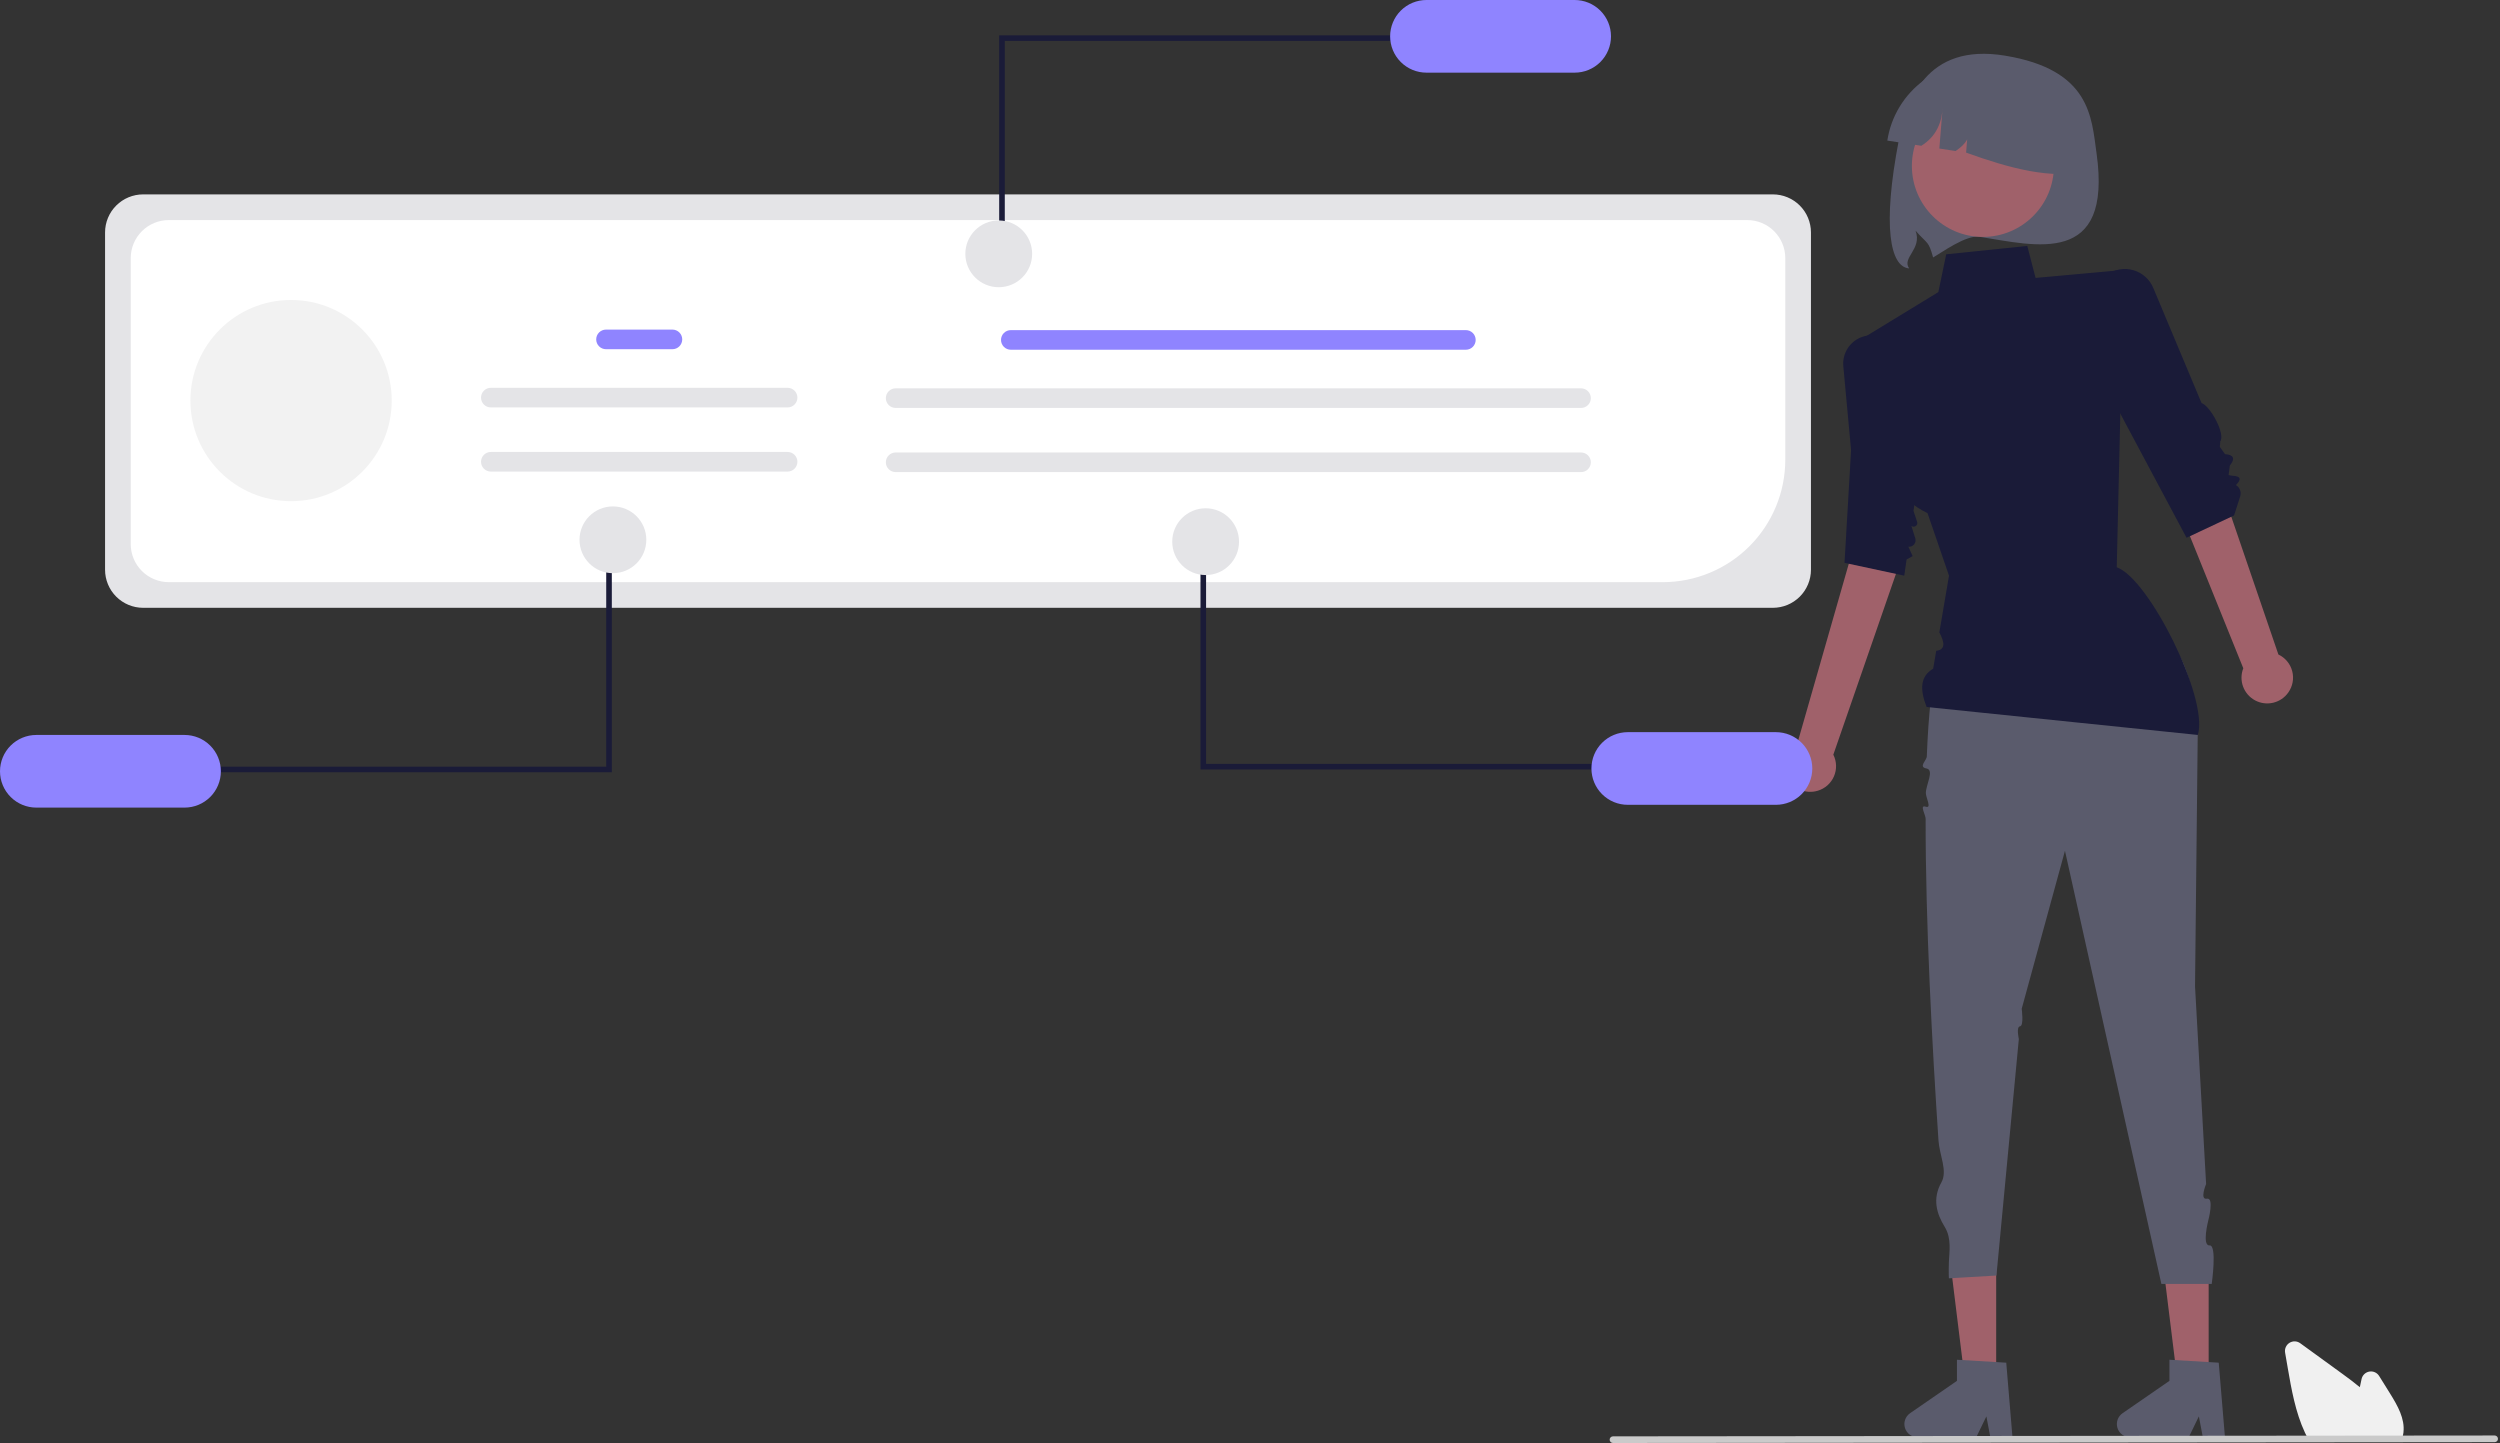 <svg width="693" height="400" viewBox="0 0 693 400" fill="none" xmlns="http://www.w3.org/2000/svg">
    <rect x="0" y="0" width="693" height="400" fill="#333333" stroke="none"/>
    <g clip-path="url(#clip0_1388_30647)">
        <path d="M581.158 42.46C585.622 74.022 564.279 68.076 548.712 65.636C545.003 65.053 538.206 70.039 535.862 71.37C534.546 66.695 534.468 67.868 530.998 63.961C532.869 69.102 527.112 71.393 529.209 74.399C523.998 74.029 521.693 62.941 526.369 38.763C528.426 28.124 533.791 11.819 555.756 15.422C579.552 19.327 579.76 32.578 581.158 42.46Z"
              fill="#5A5B6C"/>
        <path d="M549.661 65.67C560.533 65.67 569.346 56.861 569.346 45.994C569.346 35.127 560.533 26.317 549.661 26.317C538.788 26.317 529.975 35.127 529.975 45.994C529.975 56.861 538.788 65.67 549.661 65.67Z"
              fill="#A0616A"/>
        <path d="M523.164 38.973L532.594 40.413C536.753 37.809 538.337 33.947 538.534 29.405L537.586 41.175L542.093 41.864C545.035 39.902 546.35 37.778 545.558 35.443L545.005 42.309C557.019 46.635 568.664 49.826 578.495 47.424C579.002 44.111 578.85 40.731 578.05 37.477C577.249 34.223 575.816 31.158 573.83 28.457C571.845 25.757 569.347 23.474 566.478 21.738C563.61 20.003 560.428 18.849 557.113 18.343L552.26 17.601C548.946 17.095 545.564 17.246 542.308 18.046C539.052 18.846 535.986 20.279 533.284 22.264C530.582 24.248 528.298 26.745 526.562 29.612C524.825 32.479 523.671 35.66 523.164 38.973Z"
              fill="#5A5B6C"/>
        <path d="M491.45 168.485H39.67C36.874 168.481 34.193 167.37 32.216 165.393C30.238 163.417 29.126 160.737 29.123 157.943V64.426C29.126 61.631 30.238 58.952 32.216 56.976C34.193 54.999 36.874 53.888 39.67 53.884H491.45C494.246 53.888 496.927 54.999 498.904 56.976C500.881 58.952 501.994 61.631 501.997 64.426V157.942C501.994 160.737 500.881 163.417 498.904 165.393C496.927 167.37 494.246 168.481 491.45 168.485Z"
              fill="#E4E4E7"/>
        <path d="M460.957 161.374H46.786C43.989 161.371 41.309 160.259 39.331 158.283C37.354 156.306 36.242 153.627 36.239 150.832V71.543C36.242 68.748 37.354 66.068 39.331 64.092C41.309 62.116 43.989 61.004 46.786 61.001H484.336C487.132 61.004 489.813 62.116 491.79 64.092C493.767 66.068 494.879 68.748 494.883 71.543V127.465C494.873 136.455 491.295 145.074 484.935 151.431C478.575 157.788 469.952 161.364 460.957 161.374Z"
              fill="white"/>
        <path d="M406.337 96.946H280.202C279.48 96.946 278.788 96.66 278.278 96.15C277.768 95.64 277.481 94.948 277.481 94.227C277.481 93.506 277.768 92.815 278.278 92.305C278.788 91.795 279.48 91.508 280.202 91.508H406.337C407.058 91.508 407.75 91.795 408.26 92.305C408.77 92.815 409.057 93.506 409.057 94.227C409.057 94.948 408.77 95.64 408.26 96.15C407.75 96.66 407.058 96.946 406.337 96.946Z"
              fill="#8F84FF"/>
        <path d="M438.263 113.084H248.276C247.554 113.084 246.862 112.797 246.352 112.288C245.842 111.778 245.556 111.086 245.556 110.365C245.556 109.644 245.842 108.952 246.352 108.443C246.862 107.933 247.554 107.646 248.276 107.646H438.263C438.984 107.646 439.676 107.933 440.186 108.443C440.696 108.952 440.983 109.644 440.983 110.365C440.983 111.086 440.696 111.778 440.186 112.288C439.676 112.797 438.984 113.084 438.263 113.084Z"
              fill="#E4E4E7"/>
        <path d="M438.263 130.866H248.276C247.554 130.866 246.862 130.58 246.352 130.07C245.842 129.56 245.556 128.868 245.556 128.147C245.556 127.426 245.842 126.735 246.352 126.225C246.862 125.715 247.554 125.428 248.276 125.428H438.263C438.984 125.428 439.676 125.715 440.186 126.225C440.696 126.735 440.983 127.426 440.983 128.147C440.983 128.868 440.696 129.56 440.186 130.07C439.676 130.58 438.984 130.866 438.263 130.866Z"
              fill="#E4E4E7"/>
        <path d="M278.525 69.48H276.975V9.8H389.085V11.349H278.525V69.48Z" fill="#1A1B38"/>
        <path d="M436.494 -3.05176e-05H395.419C392.747 -3.05176e-05 390.184 1.061 388.295 2.949C386.405 4.838 385.344 7.399 385.344 10.07C385.344 12.741 386.405 15.302 388.295 17.191C390.184 19.079 392.747 20.14 395.419 20.14H436.494C439.166 20.14 441.729 19.079 443.619 17.191C445.508 15.302 446.569 12.741 446.569 10.07C446.569 7.399 445.508 4.838 443.619 2.949C441.729 1.061 439.166 -3.05176e-05 436.494 -3.05176e-05Z"
              fill="#8F84FF"/>
        <path d="M276.85 79.617C281.964 79.617 286.109 75.474 286.109 70.364C286.109 65.253 281.964 61.11 276.85 61.11C271.737 61.11 267.592 65.253 267.592 70.364C267.592 75.474 271.737 79.617 276.85 79.617Z"
              fill="#E4E4E7"/>
        <path d="M612.242 383.591H603.687L599.616 350.612H612.242V383.591Z" fill="#A0616A"/>
        <path d="M616.757 398.405H610.622L609.527 392.616L606.723 398.405H590.452C589.672 398.405 588.913 398.156 588.284 397.694C587.656 397.232 587.192 396.581 586.96 395.837C586.728 395.093 586.74 394.294 586.994 393.557C587.249 392.82 587.732 392.184 588.374 391.741L601.367 382.772V376.919L615.033 377.735L616.757 398.405Z"
              fill="#5A5B6C"/>
        <path d="M553.341 383.591H544.787L540.715 350.612H553.341V383.591Z" fill="#A0616A"/>
        <path d="M557.856 398.405H551.721L550.626 392.616L547.822 398.405H531.552C530.772 398.405 530.012 398.156 529.384 397.694C528.756 397.232 528.292 396.581 528.06 395.837C527.827 395.093 527.839 394.294 528.094 393.557C528.348 392.82 528.831 392.184 529.473 391.741L542.466 382.772V376.919L556.133 377.735L557.856 398.405Z"
              fill="#5A5B6C"/>
        <path d="M634.32 191.954C634.921 191.109 635.33 190.142 635.517 189.122C635.705 188.102 635.666 187.053 635.404 186.05C635.142 185.046 634.663 184.113 634.001 183.314C633.338 182.516 632.509 181.872 631.571 181.429L610.717 120.424L598.292 126.943L621.841 185.241C621.2 186.865 621.178 188.668 621.778 190.308C622.378 191.948 623.559 193.31 625.097 194.138C626.636 194.965 628.424 195.2 630.124 194.797C631.824 194.395 633.317 193.383 634.32 191.954Z"
              fill="#A0616A"/>
        <path d="M503.889 219.187C504.883 218.891 505.8 218.38 506.576 217.691C507.351 217.002 507.966 216.151 508.376 215.199C508.787 214.246 508.984 213.216 508.953 212.179C508.923 211.142 508.665 210.125 508.198 209.199L529.296 148.278L515.489 145.779L498.18 206.223C496.675 207.109 495.548 208.517 495.013 210.179C494.477 211.841 494.57 213.641 495.273 215.239C495.977 216.837 497.243 218.122 498.831 218.85C500.419 219.577 502.218 219.697 503.889 219.187Z"
              fill="#A0616A"/>
        <path d="M537.163 182.814C537.163 182.814 592.183 168.773 589.864 173.518C589.864 173.518 606.851 168.263 609.211 203.298L608.464 273.446L611.534 328.209C611.534 328.209 609.663 332.667 611.762 332.277C613.861 331.888 612.107 338.428 612.107 338.428C612.107 338.428 610.339 345.389 612.488 345.223C614.636 345.056 613.086 355.901 613.086 355.901H599.136L572.407 235.834L560.413 279.643C560.413 279.643 561.073 284.338 559.955 284.486C558.836 284.635 559.621 288.01 559.621 288.01L559.201 292.445L553.411 353.577L540.236 354.352C540.236 354.352 540.132 353.011 540.236 349.704C540.312 347.248 541.069 343.324 539.075 340.089C536.861 336.496 535.576 332.34 538.154 327.763C539.939 324.594 537.62 320.23 537.344 316.106C535.603 290.086 533.731 255.362 533.786 226.982C533.788 225.849 532.017 223.018 533.801 223.616C535.585 224.213 533.825 221.061 533.844 219.808C533.878 217.484 536.278 213.432 533.994 213.013C531.71 212.594 534.066 210.785 534.109 209.698C534.559 198.222 535.51 188.773 537.163 182.814Z"
              fill="#5A5B6C"/>
        <path d="M561.963 68.168L539.488 70.492L537.31 80.965L515.978 93.989L523.36 113.939C523.36 113.939 517.364 134.141 534.312 142.244L540.263 159.575L538.166 171.887L537.584 175.304C539.072 178.064 539.333 180.092 536.716 180.404L535.872 185.363C532.12 187.533 532.248 191.391 534.063 195.983L609.239 203.729C612.331 193.636 595.643 160.312 586.764 157.251L587.92 107.464L589.836 74.709L564.261 77.033L561.963 68.168Z"
              fill="#1A1B38"/>
        <path d="M583.985 76.179C585.029 75.425 586.23 74.916 587.499 74.691C588.768 74.466 590.071 74.53 591.311 74.878C592.551 75.227 593.697 75.851 594.662 76.704C595.627 77.558 596.387 78.618 596.885 79.805L610.26 111.708C612.788 112.622 616.945 120.4 615.439 122.392C615.47 124.499 614.739 122.969 616.782 125.892C619.108 126.057 619.715 127.036 618.11 129.06L617.764 131.688L618.711 131.866C621.246 131.957 621.377 132.901 619.795 134.453C620.32 134.768 620.722 135.251 620.937 135.824C621.153 136.397 621.168 137.026 620.98 137.609L619.286 142.877L606.111 149.074L584.438 108.449L580.94 85.988C580.316 84.244 580.275 82.345 580.825 80.576C581.374 78.807 582.483 77.264 583.985 76.179Z"
              fill="#1A1B38"/>
        <path d="M523.92 94.866C522.736 93.841 521.272 93.194 519.717 93.008C518.162 92.822 516.587 93.104 515.194 93.82C513.801 94.535 512.655 95.651 511.901 97.023C511.148 98.396 510.822 99.962 510.966 101.52C512.009 112.791 513.12 124.784 513.12 124.784L511.301 156.019L527.863 159.575L528.502 155.096L530.188 154.152L529.007 151.561C529.305 151.591 529.606 151.545 529.883 151.43C530.16 151.314 530.403 151.132 530.592 150.899C530.781 150.666 530.909 150.391 530.966 150.096C531.022 149.802 531.004 149.498 530.914 149.212L529.832 145.779C530.002 145.917 530.212 145.996 530.43 146.005C530.649 146.013 530.864 145.951 531.044 145.827C531.224 145.703 531.359 145.523 531.429 145.316C531.499 145.109 531.499 144.885 531.431 144.677L530.425 141.631L534.82 110.841L525.335 96.477C524.939 95.877 524.463 95.335 523.92 94.866Z"
              fill="#1A1B38"/>
        <path d="M334.325 153.615H332.775V213.295H444.886V211.746H334.325V153.615Z" fill="#1A1B38"/>
        <path d="M502.37 213.024C502.367 210.354 501.305 207.795 499.416 205.907C497.527 204.019 494.966 202.957 492.295 202.954H451.219C448.547 202.954 445.985 204.015 444.095 205.904C442.206 207.792 441.144 210.354 441.144 213.024C441.144 215.695 442.206 218.257 444.095 220.145C445.985 222.034 448.547 223.095 451.219 223.095H492.295C494.966 223.092 497.527 222.03 499.416 220.142C501.305 218.254 502.367 215.694 502.37 213.024Z"
              fill="#8F84FF"/>
        <path d="M334.201 159.405C339.314 159.405 343.459 155.262 343.459 150.151C343.459 145.04 339.314 140.897 334.201 140.897C329.088 140.897 324.943 145.04 324.943 150.151C324.943 155.262 329.088 159.405 334.201 159.405Z"
              fill="#E4E4E7"/>
        <path d="M168.045 154.389H169.595V214.07H57.485V212.52H168.045V154.389Z" fill="#1A1B38"/>
        <path d="M10.075 223.869H51.151C53.823 223.869 56.385 222.808 58.275 220.92C60.164 219.031 61.226 216.47 61.226 213.799C61.226 211.128 60.164 208.567 58.275 206.678C56.385 204.79 53.823 203.729 51.151 203.729H10.075C7.403 203.729 4.84 204.79 2.951 206.678C1.061 208.567 0 211.128 0 213.799C0 216.47 1.061 219.031 2.951 220.92C4.84 222.808 7.403 223.869 10.075 223.869Z"
              fill="#8F84FF"/>
        <path d="M169.899 158.886C175.012 158.886 179.158 154.743 179.158 149.633C179.158 144.522 175.012 140.379 169.899 140.379C164.786 140.379 160.641 144.522 160.641 149.633C160.641 154.743 164.786 158.886 169.899 158.886Z"
              fill="#E4E4E7"/>
        <path d="M665.704 399.206H639.984L639.874 399.006C639.545 398.409 639.227 397.778 638.931 397.129C636.281 391.46 635.162 384.976 634.173 379.255L633.429 374.943C633.339 374.421 633.407 373.884 633.624 373.401C633.842 372.917 634.198 372.509 634.648 372.23C635.099 371.95 635.622 371.811 636.152 371.83C636.682 371.85 637.194 372.027 637.622 372.339C641.531 375.182 645.441 378.022 649.353 380.859C650.834 381.936 652.526 383.183 654.146 384.53C654.302 383.771 654.466 383.01 654.629 382.26C654.742 381.742 655.007 381.269 655.39 380.902C655.773 380.536 656.257 380.291 656.779 380.201C657.302 380.111 657.84 380.178 658.324 380.395C658.808 380.612 659.216 380.969 659.497 381.419L662.506 386.251C664.701 389.78 666.638 393.258 666.243 397.008C666.245 397.054 666.242 397.1 666.233 397.145C666.154 397.761 666.008 398.366 665.796 398.95L665.704 399.206Z"
              fill="#F0F0F0"/>
        <path d="M691.519 399.762L447.114 400C446.87 399.999 446.637 399.901 446.465 399.728C446.293 399.555 446.196 399.321 446.196 399.078C446.196 398.834 446.293 398.6 446.465 398.427C446.637 398.254 446.87 398.157 447.114 398.155L691.519 397.917C691.763 397.918 691.996 398.016 692.169 398.189C692.341 398.362 692.437 398.596 692.437 398.84C692.437 399.083 692.341 399.317 692.169 399.49C691.996 399.663 691.763 399.761 691.519 399.762Z"
              fill="#CACACA"/>
        <path d="M80.683 138.928C96.092 138.928 108.584 126.443 108.584 111.041C108.584 95.64 96.092 83.154 80.683 83.154C65.274 83.154 52.783 95.64 52.783 111.041C52.783 126.443 65.274 138.928 80.683 138.928Z"
              fill="#F2F2F2"/>
        <path d="M186.395 96.8H167.986C167.264 96.8 166.573 96.514 166.062 96.004C165.552 95.494 165.266 94.802 165.266 94.081C165.266 93.36 165.552 92.669 166.062 92.159C166.573 91.649 167.264 91.362 167.986 91.362H186.395C187.116 91.362 187.808 91.649 188.318 92.159C188.828 92.669 189.115 93.36 189.115 94.081C189.115 94.802 188.828 95.494 188.318 96.004C187.808 96.514 187.116 96.8 186.395 96.8Z"
              fill="#8F84FF"/>
        <path d="M218.321 112.938H136.06C135.339 112.938 134.647 112.651 134.137 112.142C133.626 111.632 133.34 110.94 133.34 110.219C133.34 109.498 133.626 108.806 134.137 108.297C134.647 107.787 135.339 107.5 136.06 107.5H218.321C219.042 107.5 219.734 107.787 220.244 108.297C220.754 108.806 221.041 109.498 221.041 110.219C221.041 110.94 220.754 111.632 220.244 112.142C219.734 112.651 219.042 112.938 218.321 112.938Z"
              fill="#E4E4E7"/>
        <path d="M218.321 130.72H136.06C135.339 130.72 134.647 130.433 134.137 129.924C133.626 129.414 133.34 128.722 133.34 128.001C133.34 127.28 133.626 126.588 134.137 126.079C134.647 125.569 135.339 125.282 136.06 125.282H218.321C219.042 125.282 219.734 125.569 220.244 126.079C220.754 126.588 221.041 127.28 221.041 128.001C221.041 128.722 220.754 129.414 220.244 129.924C219.734 130.433 219.042 130.72 218.321 130.72Z"
              fill="#E4E4E7"/>
    </g>
    <defs>
        <clipPath id="clip0_1388_30647">
            <rect width="692.437" height="400" fill="white"/>
        </clipPath>
    </defs>
</svg>
